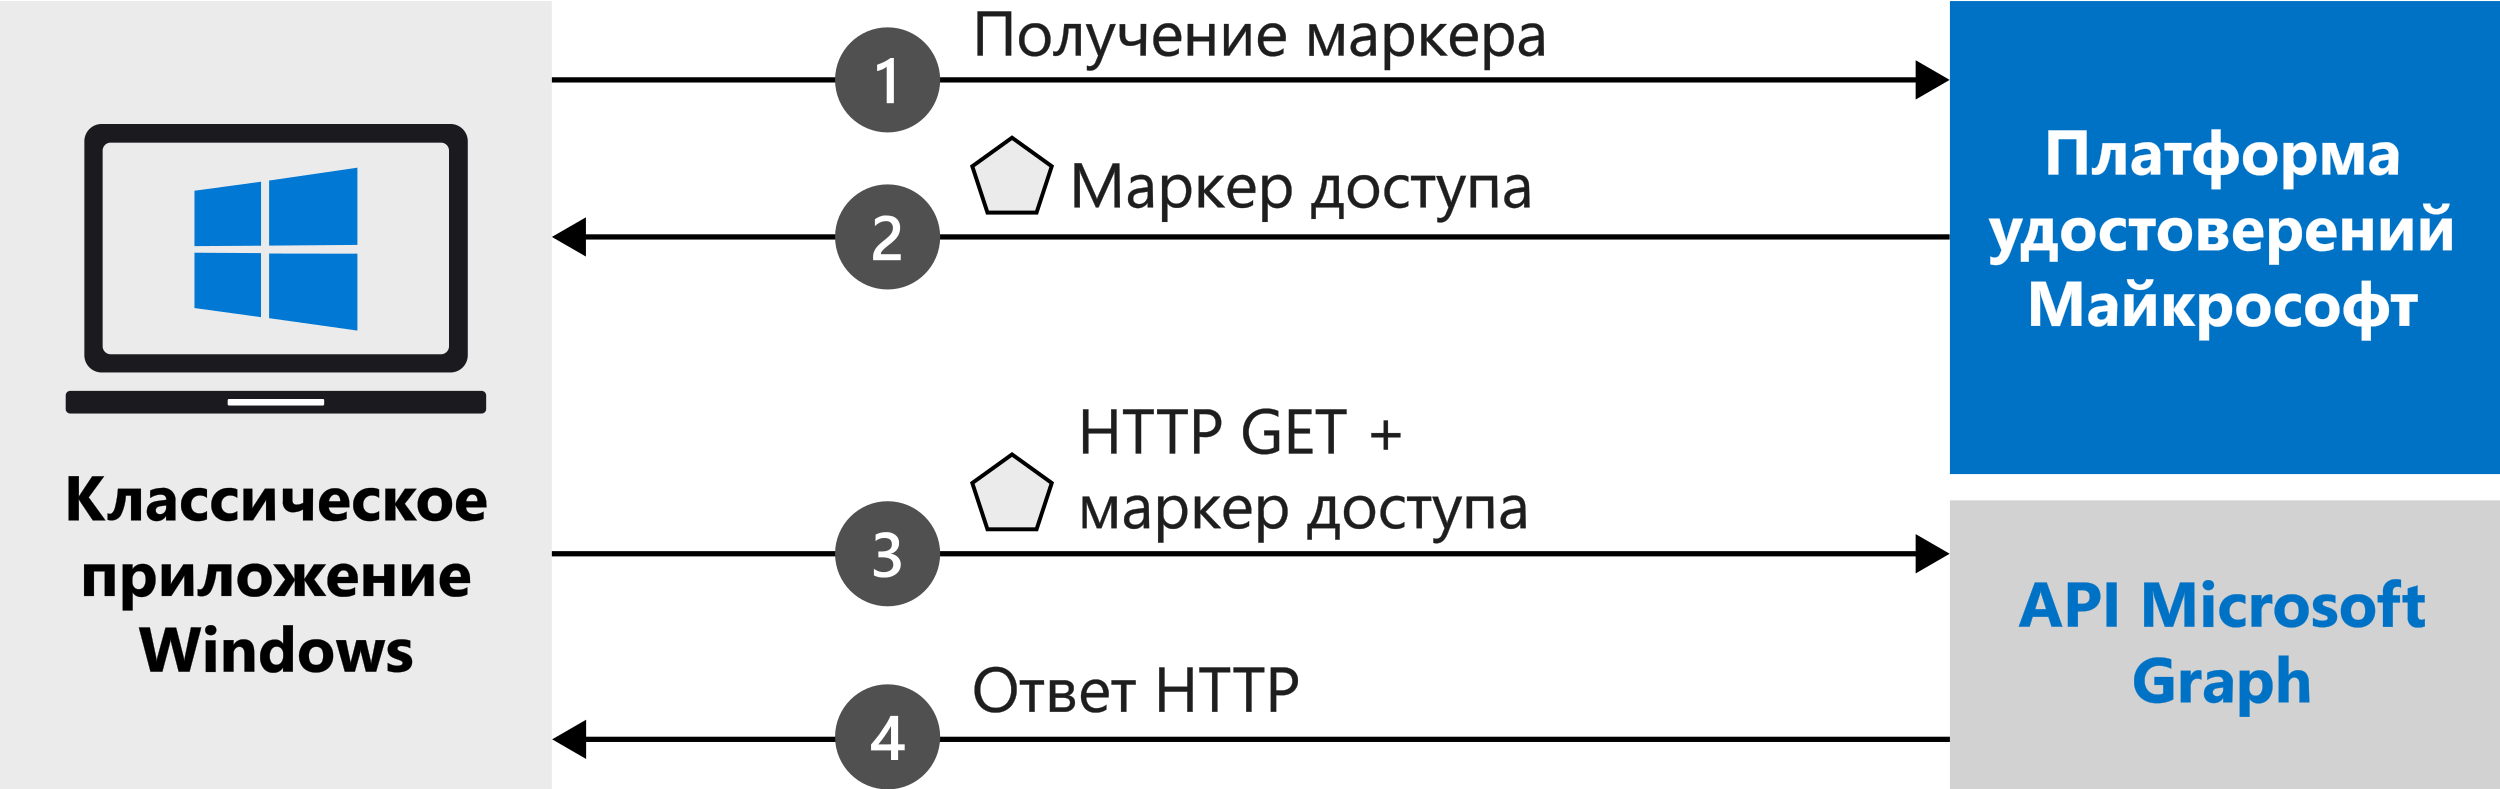 <svg xmlns="http://www.w3.org/2000/svg" xmlns:xlink="http://www.w3.org/1999/xlink" viewBox="0 0 475.66 150.2"><defs><style>.cls-1{fill:#505050;}.cls-12,.cls-2{fill:#fff;}.cls-3,.cls-9{fill:#ebebeb;}.cls-13,.cls-4{fill:#0072c6;}.cls-5{fill:#d2d2d2;}.cls-6{fill:none;}.cls-10,.cls-6,.cls-9{stroke:#000;}.cls-10,.cls-11,.cls-12,.cls-13,.cls-6,.cls-9{stroke-miterlimit:10;}.cls-7{fill:#1a1a1f;}.cls-8{fill:#0078d4;}.cls-9{stroke-width:0.75px;}.cls-10,.cls-12,.cls-13{stroke-width:0.05px;}.cls-11{fill:#1e1e1e;stroke:#1e1e1e;stroke-width:0.06px;}.cls-12{stroke:#fff;}.cls-13{stroke:#0072c6;}</style><symbol id="New_Symbol_44" data-name="New Symbol 44" viewBox="0 0 20 20"><circle class="cls-1" cx="10" cy="10" r="10"/><path class="cls-2" d="M12,14V8.58h1.25V7.45H12V5.6H10.65V7.42H6.85V8.56q.51.58,1.05,1.26a12.66,12.66,0,0,1,1,1.38c.29.47.64.94.93,1.41A13,13,0,0,1,10.55,14ZM10.65,8.58v3.5a19.76,19.76,0,0,0-1.26-2C9,9.51,8.58,9,8.22,8.56Z"/></symbol><symbol id="New_Symbol_43" data-name="New Symbol 43" viewBox="0 0 20 20"><circle class="cls-1" cx="10" cy="10" r="10"/><path class="cls-2" d="M7.39,5.88V7.16a3,3,0,0,1,1.85-.65,2.19,2.19,0,0,1,1.34.38,1.23,1.23,0,0,1,.5,1c0,1-.73,1.43-2.18,1.43H8.24v1.12h.63c1.29,0,1.94.45,1.94,1.35S10.3,13,9.29,13a2.48,2.48,0,0,1-1.58-.6v1.23a4.08,4.08,0,0,0,2,.48,2.64,2.64,0,0,0,1.79-.56,1.76,1.76,0,0,0,.67-1.44A2,2,0,0,0,10.5,10h0a2.19,2.19,0,0,0,1.43-.63A1.89,1.89,0,0,0,12.5,8a2.22,2.22,0,0,0-.85-1.82,3.4,3.4,0,0,0-2.24-.7A3.84,3.84,0,0,0,7.39,5.88Z"/></symbol><symbol id="New_Symbol_42" data-name="New Symbol 42" viewBox="0 0 20 20"><circle class="cls-1" cx="10" cy="10" r="10"/><path class="cls-2" d="M12.5,5.57H7.24v.65A2.58,2.58,0,0,0,7.35,7a3.93,3.93,0,0,0,.3.66,4.92,4.92,0,0,0,.44.58c.17.18.35.35.54.52l.59.5c.2.15.39.31.58.47s.35.3.5.45a4.11,4.11,0,0,1,.38.45,2.55,2.55,0,0,1,.24.5,1.84,1.84,0,0,1,.09.57,1.42,1.42,0,0,1-.1.58,1.33,1.33,0,0,1-.29.41,1.17,1.17,0,0,1-.44.26,2.05,2.05,0,0,1-.55.05,2.73,2.73,0,0,1-1.05-.24,3.75,3.75,0,0,1-1-.72v1.31a2.85,2.85,0,0,0,.52.33,2.7,2.7,0,0,0,.55.24,3,3,0,0,0,.59.15,3.64,3.64,0,0,0,.66,0,3.77,3.77,0,0,0,1-.14,2.2,2.2,0,0,0,.79-.44,2,2,0,0,0,.51-.73,2.46,2.46,0,0,0,.18-1,2.88,2.88,0,0,0-.13-.92,2.65,2.65,0,0,0-.36-.76,4,4,0,0,0-.56-.67c-.21-.21-.46-.43-.73-.65l-.67-.53c-.23-.18-.43-.35-.61-.51a3.5,3.5,0,0,1-.44-.5.9.9,0,0,1-.16-.5H12.5Z"/></symbol><symbol id="New_Symbol_41" data-name="New Symbol 41" viewBox="0 0 20 20"><circle class="cls-1" cx="10" cy="10" r="10"/><path class="cls-2" d="M11.19,14.16V5.57H9.83V12.5A4.06,4.06,0,0,0,9,12a9,9,0,0,0-1-.33v1.21l.65.24.63.27.62.34c.21.13.42.27.64.43Z"/></symbol></defs><title>OJ104329356</title><g id="bg"><g id="Shapes"><rect class="cls-2" width="475.66" height="150.2"/><rect class="cls-3" y="0.2" width="105" height="150"/><rect class="cls-4" x="371" y="0.2" width="104.66" height="90"/><rect class="cls-5" x="371" y="95.2" width="104.66" height="55"/><line class="cls-6" x1="105" y1="15.2" x2="365.57" y2="15.2"/><polygon points="364.48 18.94 370.95 15.2 364.48 11.46 364.48 18.94"/><line class="cls-6" x1="110.38" y1="45.08" x2="370.95" y2="45.08"/><polygon points="111.48 48.82 105 45.08 111.48 41.34 111.48 48.82"/><line class="cls-6" x1="105" y1="105.36" x2="365.57" y2="105.36"/><polygon points="364.48 109.1 370.95 105.36 364.48 101.62 364.48 109.1"/><line class="cls-6" x1="110.43" y1="140.67" x2="371" y2="140.67"/><polygon points="111.52 144.41 105.05 140.67 111.52 136.93 111.52 144.41"/><use width="20" height="20" transform="matrix(1, 0, 0, -1, 158.88, 150.2)" xlink:href="#New_Symbol_44"/><use width="20" height="20" transform="matrix(1, 0, 0, -1, 158.88, 115.36)" xlink:href="#New_Symbol_43"/><use width="20" height="20" transform="matrix(1, 0, 0, -1, 158.88, 55.08)" xlink:href="#New_Symbol_42"/><use width="20" height="20" transform="matrix(1, 0, 0, -1, 158.88, 25.2)" xlink:href="#New_Symbol_41"/><path class="cls-7" d="M20.53,28.67A1.52,1.52,0,0,1,22,27.14h62.9a1.52,1.52,0,0,1,1.53,1.51V65.87A1.52,1.52,0,0,1,85,67.4H22.06a1.52,1.52,0,0,1-1.53-1.51V28.67Zm-3.48-1.78V67.58a3.29,3.29,0,0,0,3.29,3.29H86.66A3.29,3.29,0,0,0,90,67.63V26.89a3.29,3.29,0,0,0-3.28-3.3H20.34a3.29,3.29,0,0,0-3.29,3.29Z" transform="translate(-1)"/><path class="cls-7" d="M14.37,74.37H92.63a.87.87,0,0,1,.87.87h0v2.57a.87.87,0,0,1-.87.87H14.37a.87.87,0,0,1-.87-.87h0V75.25a.87.87,0,0,1,.86-.88Z" transform="translate(-1)"/><path class="cls-2" d="M44.57,75.91H62.43a.25.25,0,0,1,.25.25v.74a.26.26,0,0,1-.25.26H44.57a.26.26,0,0,1-.25-.26v-.74A.25.25,0,0,1,44.57,75.91Z" transform="translate(-1)"/><path class="cls-8" d="M38,36.29l12.67-1.72V46.75L38,46.83ZM50.66,48.16V60.35L38,58.61V48.08ZM52.2,34.35,69,31.9V46.6l-16.8.13ZM69,48.27V62.9L52.2,60.54V48.24Z" transform="translate(-1)"/><polygon class="cls-9" points="192.55 26.2 184.99 31.64 187.88 40.45 197.22 40.45 200.11 31.64 192.55 26.2"/></g><g id="Text"><polygon class="cls-9" points="192.55 86.46 184.99 91.9 187.88 100.71 197.22 100.71 200.11 91.9 192.55 86.46"/></g></g><g id="txt"><path class="cls-10" d="M21.05,99H18.66l-2.45-3.65a2.87,2.87,0,0,1-.22-.46h0V99H14.07v-8.4H16v4h0c0-.11.12-.26.23-.47l2.32-3.5H20.8l-2.93,4Z" transform="translate(-1)"/><path class="cls-10" d="M27.81,99H25.94V94.3h-1A9.69,9.69,0,0,1,24,98a2,2,0,0,1-1.8,1,2.36,2.36,0,0,1-.72-.11V97.69a1.08,1.08,0,0,0,.44.09c.36,0,.67-.34.91-1A19.44,19.44,0,0,0,23.45,93h4.36Z" transform="translate(-1)"/><path class="cls-10" d="M34.36,99H32.61v-.86h0a2,2,0,0,1-1.79,1,1.86,1.86,0,0,1-1.37-.5,1.79,1.79,0,0,1-.5-1.32q0-1.74,2.07-2l1.63-.22c0-.66-.36-1-1.07-1a3.64,3.64,0,0,0-2,.64v-1.4A4.67,4.67,0,0,1,30.57,93a5.63,5.63,0,0,1,1.22-.15,2.27,2.27,0,0,1,2.57,2.56Zm-1.74-2.43v-.41l-1.09.14c-.6.08-.9.35-.9.82a.7.7,0,0,0,.21.52.89.89,0,0,0,.6.2,1.1,1.1,0,0,0,.85-.36A1.31,1.31,0,0,0,32.62,96.56Z" transform="translate(-1)"/><path class="cls-10" d="M40.37,98.78a3.69,3.69,0,0,1-1.81.36,3.06,3.06,0,0,1-2.24-.84,2.9,2.9,0,0,1-.86-2.16,3.19,3.19,0,0,1,.92-2.41,3.38,3.38,0,0,1,2.45-.88,3.14,3.14,0,0,1,1.54.28V94.7a2.13,2.13,0,0,0-1.3-.44,1.71,1.71,0,0,0-1.26.47A1.74,1.74,0,0,0,37.35,96a1.71,1.71,0,0,0,.44,1.25,1.66,1.66,0,0,0,1.23.45,2.42,2.42,0,0,0,1.35-.43Z" transform="translate(-1)"/><path class="cls-10" d="M46.13,98.78a3.69,3.69,0,0,1-1.81.36,3.06,3.06,0,0,1-2.24-.84,2.9,2.9,0,0,1-.86-2.16,3.19,3.19,0,0,1,.92-2.41,3.38,3.38,0,0,1,2.45-.88,3.14,3.14,0,0,1,1.54.28V94.7a2.13,2.13,0,0,0-1.3-.44,1.71,1.71,0,0,0-1.26.47A1.74,1.74,0,0,0,43.11,96a1.71,1.71,0,0,0,.44,1.25,1.66,1.66,0,0,0,1.23.45,2.42,2.42,0,0,0,1.35-.43Z" transform="translate(-1)"/><path class="cls-10" d="M53.31,99H51.63V95.07a7.61,7.61,0,0,1-.5.85l-2,3.07H47.34V93H49V96.8a5.24,5.24,0,0,1,.41-.74l2-3.07h1.83Z" transform="translate(-1)"/><path class="cls-10" d="M60.51,99H58.66V96.92a3.74,3.74,0,0,1-1.82.53,1.82,1.82,0,0,1-2-2.07V93h1.78v2.1c0,.62.27.93.82.93a2.7,2.7,0,0,0,1.26-.36V93h1.85Z" transform="translate(-1)"/><path class="cls-10" d="M67.47,96.52H63.55c.07.87.62,1.31,1.65,1.31a3.24,3.24,0,0,0,1.74-.47v1.33a4.5,4.5,0,0,1-2.16.45,2.79,2.79,0,0,1-3.06-3,3.2,3.2,0,0,1,.87-2.37,2.9,2.9,0,0,1,2.13-.87,2.62,2.62,0,0,1,2,.78,3,3,0,0,1,.72,2.11Zm-1.72-1.14c0-.86-.35-1.29-1-1.29a1,1,0,0,0-.77.37,1.72,1.72,0,0,0-.4.92Z" transform="translate(-1)"/><path class="cls-10" d="M73.12,98.78a3.69,3.69,0,0,1-1.81.36,3,3,0,0,1-2.24-.84,2.9,2.9,0,0,1-.86-2.16,3.19,3.19,0,0,1,.92-2.41,3.38,3.38,0,0,1,2.45-.88,3.14,3.14,0,0,1,1.54.28V94.7a2.13,2.13,0,0,0-1.3-.44,1.71,1.71,0,0,0-1.26.47A1.75,1.75,0,0,0,70.09,96a1.71,1.71,0,0,0,.45,1.25,1.64,1.64,0,0,0,1.22.45,2.45,2.45,0,0,0,1.36-.43Z" transform="translate(-1)"/><path class="cls-10" d="M80.32,99H78.1l-1.89-2.93h0V99H74.33V93h1.85v2.82h0L78.05,93h2.2L78,95.85Z" transform="translate(-1)"/><path class="cls-10" d="M83.71,99.14a3.23,3.23,0,0,1-2.36-.84A3,3,0,0,1,80.49,96a3.05,3.05,0,0,1,.89-2.33,3.37,3.37,0,0,1,2.41-.84,3.19,3.19,0,0,1,2.34.84A3,3,0,0,1,87,95.91a3.15,3.15,0,0,1-.88,2.36A3.23,3.23,0,0,1,83.71,99.14Zm0-4.88a1.24,1.24,0,0,0-1,.46A2,2,0,0,0,82.37,96c0,1.16.46,1.73,1.39,1.73s1.33-.59,1.33-1.77S84.65,94.26,83.75,94.26Z" transform="translate(-1)"/><path class="cls-10" d="M93.57,96.52H89.66c.06.87.61,1.31,1.64,1.31A3.24,3.24,0,0,0,93,97.36v1.33a4.5,4.5,0,0,1-2.16.45,2.81,2.81,0,0,1-3.06-3,3.2,3.2,0,0,1,.87-2.37,2.9,2.9,0,0,1,2.13-.87,2.6,2.6,0,0,1,2,.78,3,3,0,0,1,.72,2.11Zm-1.71-1.14q0-1.29-1-1.29a1,1,0,0,0-.77.37,1.71,1.71,0,0,0-.39.92Z" transform="translate(-1)"/><path class="cls-10" d="M22.8,113.39H20.94V108.7H18.87v4.69H17v-6H22.8Z" transform="translate(-1)"/><path class="cls-10" d="M26.23,112.7h0v3.45H24.36v-8.76h1.85v.91h0a2.18,2.18,0,0,1,1.93-1,2.14,2.14,0,0,1,1.8.8,3.36,3.36,0,0,1,.64,2.17,3.71,3.71,0,0,1-.74,2.41,2.41,2.41,0,0,1-2,.91A1.88,1.88,0,0,1,26.23,112.7Zm-.05-2.46v.48a1.52,1.52,0,0,0,.33,1,1.06,1.06,0,0,0,.86.39,1.12,1.12,0,0,0,1-.49,2.36,2.36,0,0,0,.35-1.38c0-1.06-.41-1.58-1.23-1.58a1.15,1.15,0,0,0-.93.43A1.69,1.69,0,0,0,26.18,110.24Z" transform="translate(-1)"/><path class="cls-10" d="M37.76,113.39H36.08v-3.92a6.3,6.3,0,0,1-.49.85l-2,3.07H31.8v-6h1.69v3.81a6.47,6.47,0,0,1,.41-.74l2-3.07h1.82Z" transform="translate(-1)"/><path class="cls-10" d="M45,113.39H43.14V108.7h-1a9.69,9.69,0,0,1-1,3.74,2,2,0,0,1-1.8,1,2.36,2.36,0,0,1-.72-.11v-1.26a1.08,1.08,0,0,0,.44.09c.36,0,.67-.34.91-1a19.75,19.75,0,0,0,.66-3.77H45Z" transform="translate(-1)"/><path class="cls-10" d="M49.42,113.54a3.2,3.2,0,0,1-2.35-.84,3.47,3.47,0,0,1,0-4.61,3.37,3.37,0,0,1,2.41-.84,3.19,3.19,0,0,1,2.34.84,3,3,0,0,1,.85,2.22,3.15,3.15,0,0,1-.88,2.36A3.24,3.24,0,0,1,49.42,113.54Zm0-4.87a1.23,1.23,0,0,0-1,.45,2,2,0,0,0-.36,1.27c0,1.16.46,1.73,1.39,1.73s1.33-.59,1.33-1.77S50.37,108.67,49.47,108.67Z" transform="translate(-1)"/><path class="cls-10" d="M63.07,113.39H60.89l-1.94-3h0v3H57.11v-3h0l-1.92,3H53l2.27-3.14L53,107.39h2.18l1.87,2.85h0v-2.85h1.82v2.85h0l1.88-2.85H63l-2.23,2.86Z" transform="translate(-1)"/><path class="cls-10" d="M69.08,110.92H65.16c.07.87.61,1.31,1.65,1.31a3.24,3.24,0,0,0,1.74-.47v1.33a4.53,4.53,0,0,1-2.16.45,2.79,2.79,0,0,1-3.06-3.05,3.2,3.2,0,0,1,.87-2.37,2.88,2.88,0,0,1,2.13-.87,2.63,2.63,0,0,1,2,.78,3,3,0,0,1,.72,2.11Zm-1.72-1.14c0-.86-.35-1.28-1-1.28a1,1,0,0,0-.77.36,1.72,1.72,0,0,0-.4.92Z" transform="translate(-1)"/><path class="cls-10" d="M76,113.39H74.1v-2.5H72v2.5H70.18v-6H72v2.22H74.1v-2.22H76Z" transform="translate(-1)"/><path class="cls-10" d="M83.49,113.39H81.8v-3.92a6.3,6.3,0,0,1-.49.85l-2,3.07H77.52v-6h1.69v3.81c.13-.27.27-.51.41-.74l2-3.07h1.83Z" transform="translate(-1)"/><path class="cls-10" d="M90.44,110.92H86.53c.06.87.61,1.31,1.64,1.31a3.24,3.24,0,0,0,1.74-.47v1.33a4.5,4.5,0,0,1-2.16.45,2.81,2.81,0,0,1-3.06-3.05,3.2,3.2,0,0,1,.87-2.37,2.9,2.9,0,0,1,2.13-.87,2.62,2.62,0,0,1,2,.78,3,3,0,0,1,.72,2.11Zm-1.72-1.14c0-.86-.34-1.28-1-1.28a1,1,0,0,0-.77.36,1.72,1.72,0,0,0-.4.92Z" transform="translate(-1)"/><path class="cls-10" d="M39.28,119.39l-2.22,8.4H35l-1.39-5.39a5,5,0,0,1-.14-.94h0a4.86,4.86,0,0,1-.15.94l-1.43,5.39H29.64l-2.21-8.4H29.5l1.19,5.6a7.57,7.57,0,0,1,.11,1h0a5.71,5.71,0,0,1,.17-1l1.53-5.57h2L35.93,125a7.13,7.13,0,0,1,.14.91h0a6,6,0,0,1,.12-.94l1.16-5.61Z" transform="translate(-1)"/><path class="cls-10" d="M41.1,120.84a1.09,1.09,0,0,1-.76-.27.92.92,0,0,1-.3-.69.88.88,0,0,1,.3-.68,1.13,1.13,0,0,1,.76-.26,1.17,1.17,0,0,1,.78.26,1,1,0,0,1,0,1.37A1.12,1.12,0,0,1,41.1,120.84Zm.92,7H40.17v-6H42Z" transform="translate(-1)"/><path class="cls-10" d="M49.37,127.79H47.53v-3.33c0-.93-.34-1.4-1-1.4a1,1,0,0,0-.79.37,1.4,1.4,0,0,0-.31.94v3.42H43.58v-6h1.85v.95h0a2.12,2.12,0,0,1,1.93-1.09c1.33,0,2,.82,2,2.47Z" transform="translate(-1)"/><path class="cls-10" d="M56.71,127.79H54.86V127h0a2.06,2.06,0,0,1-1.85,1,2.29,2.29,0,0,1-1.81-.79,3.28,3.28,0,0,1-.69-2.22,3.57,3.57,0,0,1,.76-2.39,2.47,2.47,0,0,1,2-.89,1.66,1.66,0,0,1,1.61.83h0v-3.57h1.85Zm-1.82-2.91v-.46a1.4,1.4,0,0,0-.34-1,1.1,1.1,0,0,0-.88-.39,1.12,1.12,0,0,0-1,.49,2.24,2.24,0,0,0-.35,1.33,1.94,1.94,0,0,0,.33,1.21,1.19,1.19,0,0,0,1.85,0A1.91,1.91,0,0,0,54.89,124.88Z" transform="translate(-1)"/><path class="cls-10" d="M61.13,127.94a3.23,3.23,0,0,1-2.36-.84,3.47,3.47,0,0,1,0-4.61,3.37,3.37,0,0,1,2.41-.84,3.18,3.18,0,0,1,2.34.84,3,3,0,0,1,.85,2.22,3.18,3.18,0,0,1-.87,2.36A3.27,3.27,0,0,1,61.13,127.94Zm0-4.88a1.24,1.24,0,0,0-1,.46,2,2,0,0,0-.36,1.27c0,1.16.46,1.73,1.39,1.73s1.33-.59,1.33-1.77S62.07,123.06,61.17,123.06Z" transform="translate(-1)"/><path class="cls-10" d="M74.29,121.79l-1.73,6H70.62l-.89-3.51a3.68,3.68,0,0,1-.1-.77h0a5,5,0,0,1-.12.74l-1,3.54H66.61l-1.69-6H66.8l.83,3.92a4.75,4.75,0,0,1,.09.67h0a3.82,3.82,0,0,1,.11-.7l1-3.89h1.76l.93,3.92a6.6,6.6,0,0,1,.08.68h0a5.06,5.06,0,0,1,.1-.68l.78-3.92Z" transform="translate(-1)"/><path class="cls-10" d="M74.78,127.63v-1.5a3.33,3.33,0,0,0,.91.41,3,3,0,0,0,.86.14,1.79,1.79,0,0,0,.77-.14.43.43,0,0,0,.29-.41.37.37,0,0,0-.13-.29,1.32,1.32,0,0,0-.33-.2l-.44-.16-.47-.16a4.68,4.68,0,0,1-.63-.29,1.62,1.62,0,0,1-.45-.36,1.25,1.25,0,0,1-.28-.47,1.79,1.79,0,0,1-.1-.64,1.61,1.61,0,0,1,.22-.87,1.84,1.84,0,0,1,.58-.6,3.15,3.15,0,0,1,.84-.34,4.53,4.53,0,0,1,1-.1,5.52,5.52,0,0,1,.81.06,5.58,5.58,0,0,1,.81.18v1.43a2.76,2.76,0,0,0-.75-.31,3.11,3.11,0,0,0-.79-.1,1.79,1.79,0,0,0-.34,0,1.1,1.1,0,0,0-.29.09.6.6,0,0,0-.19.16.34.34,0,0,0-.07.22.4.4,0,0,0,.1.28.84.84,0,0,0,.28.2,2.72,2.72,0,0,0,.38.16l.41.13a6.16,6.16,0,0,1,.67.28,2.55,2.55,0,0,1,.51.36,1.58,1.58,0,0,1,.33.48,1.69,1.69,0,0,1,.11.66,1.67,1.67,0,0,1-.23.91,1.9,1.9,0,0,1-.61.62,3,3,0,0,1-.89.34,5,5,0,0,1-1,.11A5.17,5.17,0,0,1,74.78,127.63Z" transform="translate(-1)"/><path class="cls-11" d="M213.42,86.29h-1V82.46h-4.35v3.83h-1v-8.4h1v3.69h4.35V77.89h1Z" transform="translate(-1)"/><path class="cls-11" d="M220.52,78.78H218.1v7.51h-1V78.78h-2.42v-.89h5.83Z" transform="translate(-1)"/><path class="cls-11" d="M227,78.78h-2.42v7.51h-1V78.78h-2.42v-.89H227Z" transform="translate(-1)"/><path class="cls-11" d="M229.2,83.12v3.17h-1v-8.4h2.31a3,3,0,0,1,2.09.66,2.34,2.34,0,0,1,.74,1.85,2.55,2.55,0,0,1-.83,2,3.18,3.18,0,0,1-2.22.76Zm0-4.34v3.45h1a2.33,2.33,0,0,0,1.56-.47,1.64,1.64,0,0,0,.54-1.31c0-1.11-.66-1.67-2-1.67Z" transform="translate(-1)"/><path class="cls-11" d="M244.36,85.72a5.56,5.56,0,0,1-2.81.71,3.82,3.82,0,0,1-2.91-1.16,4.24,4.24,0,0,1-1.11-3.07,4.37,4.37,0,0,1,1.23-3.2,4.24,4.24,0,0,1,3.13-1.25,5.27,5.27,0,0,1,2.3.45v1.09a4.41,4.41,0,0,0-2.41-.65,3,3,0,0,0-2.32,1,4.07,4.07,0,0,0-.06,5,2.93,2.93,0,0,0,2.27.91,3.54,3.54,0,0,0,1.71-.39V82.8h-1.84v-.89h2.82Z" transform="translate(-1)"/><path class="cls-11" d="M250.7,86.29h-4.46v-8.4h4.27v.89h-3.28v2.8h3v.88h-3V85.4h3.47Z" transform="translate(-1)"/><path class="cls-11" d="M257.21,78.78h-2.43v7.51h-1V78.78h-2.42v-.89h5.83Z" transform="translate(-1)"/><path class="cls-11" d="M267.44,83.19h-2.37v2.36h-.78V83.19h-2.36V82.4h2.36V80h.78V82.4h2.37Z" transform="translate(-1)"/><path class="cls-11" d="M213.46,100.49h-1V95.55c-.09.25-.22.62-.4,1.1l-1.5,3.84h-.86l-1.55-3.84-.4-1.1v4.94H207v-6h1.22l1.58,3.92c.12.28.26.68.44,1.18l.43-1.16,1.53-3.94h1.28Z" transform="translate(-1)"/><path class="cls-11" d="M219.63,100.49h-1v-.93h0a2,2,0,0,1-1.84,1.07,2,2,0,0,1-1.41-.47,1.64,1.64,0,0,1-.5-1.26c0-1.12.66-1.77,2-2l1.8-.25c0-1-.42-1.53-1.24-1.53a3,3,0,0,0-2,.74v-1a3.68,3.68,0,0,1,2-.57c1.41,0,2.12.75,2.12,2.24Zm-1-3-1.45.2a2.3,2.3,0,0,0-1,.33,1,1,0,0,0-.34.84.92.92,0,0,0,.31.72,1.25,1.25,0,0,0,.84.28,1.52,1.52,0,0,0,1.18-.51,1.77,1.77,0,0,0,.47-1.26Z" transform="translate(-1)"/><path class="cls-11" d="M222.35,99.63h0v3.62h-1V94.49h1v1.06h0a2.26,2.26,0,0,1,2.07-1.2,2.18,2.18,0,0,1,1.81.81,3.31,3.31,0,0,1,.65,2.16,3.71,3.71,0,0,1-.73,2.41,2.44,2.44,0,0,1-2,.9A2,2,0,0,1,222.35,99.63Zm0-2.42V98a1.81,1.81,0,0,0,.48,1.27,1.72,1.72,0,0,0,2.59-.15,3.09,3.09,0,0,0,.5-1.86,2.41,2.41,0,0,0-.46-1.57,1.54,1.54,0,0,0-1.26-.57,1.73,1.73,0,0,0-1.35.58A2.2,2.2,0,0,0,222.33,97.21Z" transform="translate(-1)"/><path class="cls-11" d="M233.33,100.49H232l-2.65-2.88h0v2.88h-1v-6h1v2.75h0l2.52-2.75h1.26l-2.78,2.9Z" transform="translate(-1)"/><path class="cls-11" d="M239.06,97.73h-4.23a2.23,2.23,0,0,0,.53,1.55,1.89,1.89,0,0,0,1.42.55,3,3,0,0,0,1.87-.67v.9a3.53,3.53,0,0,1-2.1.57,2.53,2.53,0,0,1-2-.81,3.34,3.34,0,0,1-.73-2.3,3.29,3.29,0,0,1,.79-2.29,2.58,2.58,0,0,1,2-.88,2.28,2.28,0,0,1,1.82.76,3.19,3.19,0,0,1,.64,2.12Zm-1-.81a2,2,0,0,0-.4-1.3,1.4,1.4,0,0,0-1.1-.46,1.54,1.54,0,0,0-1.16.49,2.21,2.21,0,0,0-.58,1.27Z" transform="translate(-1)"/><path class="cls-11" d="M241.43,99.63h0v3.62h-1V94.49h1v1.06h0a2.26,2.26,0,0,1,2.07-1.2,2.18,2.18,0,0,1,1.81.81,3.31,3.31,0,0,1,.65,2.16,3.71,3.71,0,0,1-.73,2.41,2.45,2.45,0,0,1-2,.9A2,2,0,0,1,241.43,99.63Zm0-2.42V98a1.82,1.82,0,0,0,.49,1.27,1.72,1.72,0,0,0,2.59-.15,3.09,3.09,0,0,0,.5-1.86,2.47,2.47,0,0,0-.46-1.57,1.54,1.54,0,0,0-1.26-.57,1.73,1.73,0,0,0-1.35.58A2.16,2.16,0,0,0,241.4,97.21Z" transform="translate(-1)"/><path class="cls-11" d="M255.87,102.68h-.81v-2.19h-4.47v2.19h-.82v-3h.54a9.09,9.09,0,0,0,1.56-5.19H255v5.19h.89Zm-1.85-3V95.31h-1.33a9.32,9.32,0,0,1-1.36,4.37Z" transform="translate(-1)"/><path class="cls-11" d="M259.64,100.63a2.79,2.79,0,0,1-2.13-.84,3.15,3.15,0,0,1-.79-2.23,3.26,3.26,0,0,1,.83-2.36,3,3,0,0,1,2.23-.85,2.69,2.69,0,0,1,2.09.83,3.75,3.75,0,0,1-.05,4.59A2.85,2.85,0,0,1,259.64,100.63Zm.07-5.47a1.84,1.84,0,0,0-1.47.63,2.59,2.59,0,0,0-.53,1.74,2.46,2.46,0,0,0,.54,1.68,1.85,1.85,0,0,0,1.46.62,1.76,1.76,0,0,0,1.43-.61,2.58,2.58,0,0,0,.5-1.72,2.62,2.62,0,0,0-.5-1.73A1.73,1.73,0,0,0,259.71,95.16Z" transform="translate(-1)"/><path class="cls-11" d="M268.18,100.22a3.1,3.1,0,0,1-1.64.41,2.68,2.68,0,0,1-2.07-.83,3,3,0,0,1-.79-2.17,3.32,3.32,0,0,1,.85-2.38,3,3,0,0,1,2.27-.9,3.06,3.06,0,0,1,1.39.3v1a2.45,2.45,0,0,0-1.43-.47,2,2,0,0,0-1.51.66,2.51,2.51,0,0,0-.58,1.73,2.4,2.4,0,0,0,.55,1.67,1.92,1.92,0,0,0,1.48.61,2.4,2.4,0,0,0,1.48-.53Z" transform="translate(-1)"/><path class="cls-11" d="M273.33,95.31h-1.8v5.18h-1V95.31h-1.81v-.82h4.57Z" transform="translate(-1)"/><path class="cls-11" d="M279.19,94.49l-2.76,7c-.5,1.25-1.19,1.87-2.08,1.87a2.12,2.12,0,0,1-.62-.08v-.86a1.73,1.73,0,0,0,.56.11,1.17,1.17,0,0,0,1.09-.87l.48-1.14-2.34-6h1.07l1.62,4.62c0,.06.06.21.12.46h0c0-.1.06-.24.12-.45l1.7-4.63Z" transform="translate(-1)"/><path class="cls-11" d="M285.13,100.49h-1V95.31h-3.06v5.18h-1v-6h5Z" transform="translate(-1)"/><path class="cls-11" d="M291.29,100.49h-1v-.93h0a2,2,0,0,1-1.85,1.07,2,2,0,0,1-1.4-.47,1.65,1.65,0,0,1-.51-1.26c0-1.12.66-1.77,2-2l1.79-.25q0-1.53-1.23-1.53a3,3,0,0,0-2,.74v-1a3.68,3.68,0,0,1,2-.57c1.41,0,2.11.75,2.11,2.24Zm-1-3-1.44.2a2.3,2.3,0,0,0-1,.33,1,1,0,0,0-.34.84.92.92,0,0,0,.31.72,1.25,1.25,0,0,0,.84.28,1.54,1.54,0,0,0,1.18-.51,1.76,1.76,0,0,0,.46-1.26Z" transform="translate(-1)"/><path class="cls-12" d="M398,33.21h-1.89V26.46h-3.48v6.75h-1.89v-8.4H398Z" transform="translate(-1)"/><path class="cls-12" d="M405.42,33.21h-1.87V28.52h-1a9.69,9.69,0,0,1-1,3.74,2,2,0,0,1-1.8,1,2.36,2.36,0,0,1-.72-.11V31.91a1.08,1.08,0,0,0,.44.09c.36,0,.67-.34.91-1a19.44,19.44,0,0,0,.66-3.76h4.36Z" transform="translate(-1)"/><path class="cls-12" d="M412,33.21h-1.76v-.86h0a2,2,0,0,1-1.79,1,1.86,1.86,0,0,1-1.37-.5,1.79,1.79,0,0,1-.5-1.32q0-1.74,2.07-2l1.63-.22c0-.66-.36-1-1.07-1a3.7,3.7,0,0,0-2,.63V27.57a4.67,4.67,0,0,1,1.06-.35,5.63,5.63,0,0,1,1.22-.15A2.27,2.27,0,0,1,412,29.63Zm-1.74-2.43v-.41l-1.09.14c-.6.08-.91.35-.91.82a.67.67,0,0,0,.22.51.84.84,0,0,0,.6.21,1.1,1.1,0,0,0,.85-.36A1.31,1.31,0,0,0,410.23,30.78Z" transform="translate(-1)"/><path class="cls-12" d="M417.92,28.62h-1.61v4.59h-1.86V28.62h-1.62V27.21h5.09Z" transform="translate(-1)"/><path class="cls-12" d="M423.5,33.28V36h-1.72V33.28h-.29a3.12,3.12,0,0,1-2.31-.83,3,3,0,0,1-.84-2.21,3,3,0,0,1,.84-2.26,3.13,3.13,0,0,1,2.32-.84h.28V24.62h1.72v2.52h.27a3.23,3.23,0,0,1,2.34.83,3.06,3.06,0,0,1,.84,2.27,3,3,0,0,1-.84,2.21,3.16,3.16,0,0,1-2.32.83ZM421.78,32V28.45h-.1a1.32,1.32,0,0,0-1.07.47,2,2,0,0,0-.39,1.32,1.9,1.9,0,0,0,.39,1.26,1.35,1.35,0,0,0,1.1.48Zm1.72-3.53V32h.08a1.33,1.33,0,0,0,1.09-.48,1.85,1.85,0,0,0,.4-1.26,2,2,0,0,0-.39-1.32,1.34,1.34,0,0,0-1.08-.47Z" transform="translate(-1)"/><path class="cls-12" d="M431,33.36a3.23,3.23,0,0,1-2.36-.84,3.05,3.05,0,0,1-.86-2.28,3.05,3.05,0,0,1,.89-2.33,3.37,3.37,0,0,1,2.41-.84,3.18,3.18,0,0,1,2.34.84,3,3,0,0,1,.85,2.22,3.18,3.18,0,0,1-.87,2.36A3.27,3.27,0,0,1,431,33.36Zm0-4.88a1.24,1.24,0,0,0-1,.46,2,2,0,0,0-.36,1.27c0,1.16.47,1.73,1.39,1.73s1.34-.59,1.34-1.77S431.93,28.48,431,28.48Z" transform="translate(-1)"/><path class="cls-12" d="M437.34,32.52h0V36h-1.85V27.21h1.85v.91h0a2.36,2.36,0,0,1,3.73-.25A3.42,3.42,0,0,1,441.7,30a3.65,3.65,0,0,1-.74,2.41,2.4,2.4,0,0,1-2,.91A1.87,1.87,0,0,1,437.34,32.52Zm0-2.47v.49a1.51,1.51,0,0,0,.32,1,1.08,1.08,0,0,0,.86.39,1.14,1.14,0,0,0,1-.49,2.37,2.37,0,0,0,.34-1.38q0-1.59-1.23-1.59a1.15,1.15,0,0,0-.92.44A1.68,1.68,0,0,0,437.29,30.05Z" transform="translate(-1)"/><path class="cls-12" d="M450.67,33.21h-1.73V28.54a9.51,9.51,0,0,1-.31,1.11l-1.17,3.56h-1.63l-1.16-3.56a7.31,7.31,0,0,1-.31-1.1v4.66H442.9v-6h2.44l1.14,3.42a7.21,7.21,0,0,1,.29,1.07,9.66,9.66,0,0,1,.3-1.05l1.13-3.44h2.47Z" transform="translate(-1)"/><path class="cls-12" d="M457.22,33.21h-1.75v-.86h0a2,2,0,0,1-1.78,1,1.88,1.88,0,0,1-1.38-.5,1.79,1.79,0,0,1-.5-1.32q0-1.74,2.07-2l1.63-.22c0-.66-.36-1-1.07-1a3.7,3.7,0,0,0-2,.63V27.57a4.67,4.67,0,0,1,1.06-.35,5.7,5.7,0,0,1,1.22-.15,2.27,2.27,0,0,1,2.57,2.56Zm-1.74-2.43v-.41l-1.09.14c-.6.08-.9.35-.9.82a.64.64,0,0,0,.22.51.8.8,0,0,0,.59.21,1.1,1.1,0,0,0,.85-.36A1.31,1.31,0,0,0,455.48,30.78Z" transform="translate(-1)"/><path class="cls-12" d="M385.9,41.61l-2.44,6.48c-.59,1.56-1.47,2.34-2.65,2.34a3.46,3.46,0,0,1-1.11-.15V48.8a1.53,1.53,0,0,0,.8.22,1,1,0,0,0,1-.67l.32-.75-2.44-6h2.05l1.12,3.65a5,5,0,0,1,.16.81h0a5.22,5.22,0,0,1,.19-.79l1.13-3.67Z" transform="translate(-1)"/><path class="cls-12" d="M392.49,49.8H391V47.61h-4V49.8h-1.49V46.31H386a9,9,0,0,0,1.35-4.7h4.21v4.7h.95Zm-2.8-3.49v-3.4h-.92a7.93,7.93,0,0,1-1,3.4Z" transform="translate(-1)"/><path class="cls-12" d="M396.42,47.76a3.23,3.23,0,0,1-2.36-.84,3.47,3.47,0,0,1,0-4.61,3.38,3.38,0,0,1,2.41-.84,3.16,3.16,0,0,1,2.34.84,3,3,0,0,1,.85,2.22,3.18,3.18,0,0,1-.87,2.36A3.27,3.27,0,0,1,396.42,47.76Zm.05-4.88a1.24,1.24,0,0,0-1,.46,1.92,1.92,0,0,0-.37,1.27c0,1.16.47,1.73,1.4,1.73s1.33-.59,1.33-1.77S397.36,42.88,396.47,42.88Z" transform="translate(-1)"/><path class="cls-12" d="M405.44,47.4a3.69,3.69,0,0,1-1.81.36,3.06,3.06,0,0,1-2.24-.84,2.89,2.89,0,0,1-.85-2.16,3.16,3.16,0,0,1,.92-2.41,3.36,3.36,0,0,1,2.45-.88,3.1,3.1,0,0,1,1.53.28v1.57a2.1,2.1,0,0,0-1.29-.44,1.82,1.82,0,0,0-1.29,3,1.66,1.66,0,0,0,1.23.45,2.42,2.42,0,0,0,1.35-.43Z" transform="translate(-1)"/><path class="cls-12" d="M411.14,43h-1.6v4.59h-1.87V43h-1.61V41.61h5.08Z" transform="translate(-1)"/><path class="cls-12" d="M414.8,47.76a3.23,3.23,0,0,1-2.36-.84,3.47,3.47,0,0,1,0-4.61,3.38,3.38,0,0,1,2.41-.84,3.2,3.2,0,0,1,2.35.84,3,3,0,0,1,.85,2.22,3.18,3.18,0,0,1-.88,2.36A3.24,3.24,0,0,1,414.8,47.76Zm.05-4.88a1.24,1.24,0,0,0-1,.46,1.92,1.92,0,0,0-.37,1.27c0,1.16.47,1.73,1.4,1.73s1.33-.59,1.33-1.77S415.74,42.88,414.85,42.88Z" transform="translate(-1)"/><path class="cls-12" d="M419.28,47.61v-6h3.35c1.43,0,2.14.49,2.14,1.47a1.25,1.25,0,0,1-.33.88,1.61,1.61,0,0,1-.88.47,1.76,1.76,0,0,1,1,.46,1.26,1.26,0,0,1,.38.92,1.65,1.65,0,0,1-.58,1.31,2.39,2.39,0,0,1-1.6.49Zm1.85-4.87V44H422q.84,0,.84-.66c0-.4-.27-.6-.8-.6Zm0,2.35v1.37h1.06c.59,0,.89-.24.89-.72s-.3-.65-.91-.65Z" transform="translate(-1)"/><path class="cls-12" d="M431.62,45.14h-3.91c.06.87.61,1.31,1.64,1.31a3.24,3.24,0,0,0,1.74-.47v1.33a4.5,4.5,0,0,1-2.16.45,2.81,2.81,0,0,1-3.06-3,3.2,3.2,0,0,1,.87-2.37,2.9,2.9,0,0,1,2.13-.87,2.6,2.6,0,0,1,2,.78,3,3,0,0,1,.72,2.11ZM429.91,44q0-1.29-1.05-1.29a1,1,0,0,0-.77.37,1.71,1.71,0,0,0-.39.92Z" transform="translate(-1)"/><path class="cls-12" d="M434.6,46.92h0v3.45h-1.86V41.61h1.86v.91h0a2.36,2.36,0,0,1,3.73-.25,3.42,3.42,0,0,1,.63,2.17,3.65,3.65,0,0,1-.74,2.41,2.4,2.4,0,0,1-2,.91A1.87,1.87,0,0,1,434.6,46.92Zm-.05-2.46v.48a1.57,1.57,0,0,0,.32,1,1.08,1.08,0,0,0,.87.39,1.14,1.14,0,0,0,1-.49,2.36,2.36,0,0,0,.35-1.38c0-1.06-.41-1.59-1.24-1.59a1.15,1.15,0,0,0-.92.44A1.69,1.69,0,0,0,434.55,44.46Z" transform="translate(-1)"/><path class="cls-12" d="M445.56,45.14h-3.92c.06.87.61,1.31,1.65,1.31A3.24,3.24,0,0,0,445,46v1.33a4.56,4.56,0,0,1-2.16.45,2.79,2.79,0,0,1-3.06-3,3.24,3.24,0,0,1,.86-2.37,2.9,2.9,0,0,1,2.14-.87,2.63,2.63,0,0,1,2,.78,3,3,0,0,1,.72,2.11ZM443.84,44c0-.86-.35-1.29-1-1.29a1,1,0,0,0-.77.37,1.72,1.72,0,0,0-.4.92Z" transform="translate(-1)"/><path class="cls-12" d="M452.44,47.61h-1.86v-2.5h-2.07v2.5h-1.85v-6h1.85v2.22h2.07V41.61h1.86Z" transform="translate(-1)"/><path class="cls-12" d="M460,47.61h-1.68V43.69a6.3,6.3,0,0,1-.49.85l-2,3.07H454v-6h1.69v3.81a6.47,6.47,0,0,1,.41-.74l2-3.07H460Z" transform="translate(-1)"/><path class="cls-12" d="M467.49,47.61h-1.68V43.69a6.3,6.3,0,0,1-.49.85l-2,3.07h-1.75v-6h1.69v3.81a6.47,6.47,0,0,1,.41-.74l2-3.07h1.82Zm-.43-8.86a2.13,2.13,0,0,1-.8,1.48,2.69,2.69,0,0,1-1.73.55,2.73,2.73,0,0,1-1.75-.55,2,2,0,0,1-.75-1.48h1.35a1,1,0,0,0,.37.74,1.21,1.21,0,0,0,.8.29,1.17,1.17,0,0,0,.79-.29,1,1,0,0,0,.37-.74Z" transform="translate(-1)"/><path class="cls-12" d="M397,62h-1.87V57c0-.55,0-1.15.07-1.8h0a9,9,0,0,1-.27,1.11l-2,5.71h-1.54l-2-5.65c-.05-.15-.14-.54-.26-1.17h-.05c.05.82.07,1.55.07,2.18V62h-1.7v-8.4h2.77l1.72,5a7.48,7.48,0,0,1,.29,1.2h0c.11-.46.22-.87.33-1.21l1.72-5H397Z" transform="translate(-1)"/><path class="cls-12" d="M403.72,62H402v-.86h0a2,2,0,0,1-1.79,1,1.86,1.86,0,0,1-1.37-.5,1.75,1.75,0,0,1-.5-1.32c0-1.16.68-1.83,2.06-2l1.63-.22c0-.66-.35-1-1.06-1a3.65,3.65,0,0,0-2,.63V56.37a4.57,4.57,0,0,1,1.05-.35,5.71,5.71,0,0,1,1.23-.15,2.26,2.26,0,0,1,2.56,2.56ZM402,59.58v-.41l-1.09.14c-.6.08-.9.35-.9.82a.64.64,0,0,0,.22.51.82.82,0,0,0,.59.21,1.08,1.08,0,0,0,.85-.36A1.31,1.31,0,0,0,402,59.58Z" transform="translate(-1)"/><path class="cls-12" d="M411.15,62h-1.68V58.09a7.59,7.59,0,0,1-.49.85l-2,3.07h-1.75V56h1.69v3.81a6.47,6.47,0,0,1,.41-.74l2-3.07h1.82Zm-.43-8.86a2.13,2.13,0,0,1-.8,1.48,2.69,2.69,0,0,1-1.73.55,2.73,2.73,0,0,1-1.75-.55,2,2,0,0,1-.75-1.48H407a1,1,0,0,0,.37.74,1.19,1.19,0,0,0,.8.29,1.17,1.17,0,0,0,.79-.29,1.08,1.08,0,0,0,.37-.74Z" transform="translate(-1)"/><path class="cls-12" d="M418.71,62h-2.23l-1.89-2.93h0V62h-1.85V56h1.85v2.82h0L416.44,56h2.19l-2.2,2.86Z" transform="translate(-1)"/><path class="cls-12" d="M421.3,61.32h0v3.45h-1.85V56h1.85v.91h0a2.18,2.18,0,0,1,1.93-1.05,2.14,2.14,0,0,1,1.8.8,3.4,3.4,0,0,1,.64,2.17,3.66,3.66,0,0,1-.75,2.41,2.4,2.4,0,0,1-2,.91A1.87,1.87,0,0,1,421.3,61.32Zm-.05-2.47v.48a1.53,1.53,0,0,0,.33,1,1.05,1.05,0,0,0,.86.39,1.12,1.12,0,0,0,1-.49,2.36,2.36,0,0,0,.35-1.38q0-1.59-1.23-1.59a1.18,1.18,0,0,0-.93.43A1.73,1.73,0,0,0,421.25,58.85Z" transform="translate(-1)"/><path class="cls-12" d="M429.73,62.16a3.23,3.23,0,0,1-2.36-.84,3.47,3.47,0,0,1,0-4.61,3.37,3.37,0,0,1,2.41-.84,3.18,3.18,0,0,1,2.34.84,3,3,0,0,1,.85,2.22,3.18,3.18,0,0,1-.87,2.36A3.27,3.27,0,0,1,429.73,62.16Zm0-4.88a1.24,1.24,0,0,0-1,.46,2,2,0,0,0-.36,1.27c0,1.16.47,1.73,1.4,1.73s1.33-.59,1.33-1.77S430.67,57.28,429.77,57.28Z" transform="translate(-1)"/><path class="cls-12" d="M438.75,61.8a3.69,3.69,0,0,1-1.81.36,3.06,3.06,0,0,1-2.24-.84,2.89,2.89,0,0,1-.85-2.16,3.19,3.19,0,0,1,.91-2.41,3.38,3.38,0,0,1,2.45-.88,3.14,3.14,0,0,1,1.54.28v1.57a2.12,2.12,0,0,0-1.29-.44,1.71,1.71,0,0,0-1.27.47,2,2,0,0,0,0,2.54,1.66,1.66,0,0,0,1.23.45,2.42,2.42,0,0,0,1.35-.43Z" transform="translate(-1)"/><path class="cls-12" d="M442.82,62.16a3.24,3.24,0,0,1-2.36-.84,3,3,0,0,1-.85-2.28,3,3,0,0,1,.89-2.33,3.34,3.34,0,0,1,2.4-.84,3.2,3.2,0,0,1,2.35.84,3,3,0,0,1,.85,2.22,3.15,3.15,0,0,1-.88,2.36A3.24,3.24,0,0,1,442.82,62.16Zm.05-4.88a1.21,1.21,0,0,0-1,.46,2,2,0,0,0-.36,1.27c0,1.16.46,1.73,1.39,1.73s1.33-.59,1.33-1.77S443.76,57.28,442.87,57.28Z" transform="translate(-1)"/><path class="cls-12" d="M452.09,62.08V64.8h-1.73V62.08h-.29a3.12,3.12,0,0,1-2.31-.83,3,3,0,0,1-.84-2.21,3,3,0,0,1,.84-2.26,3.13,3.13,0,0,1,2.32-.84h.28V53.42h1.73v2.52h.26a3.2,3.2,0,0,1,2.34.83,3.06,3.06,0,0,1,.84,2.27,3,3,0,0,1-.84,2.21,3.14,3.14,0,0,1-2.32.83Zm-1.73-1.3V57.25h-.1a1.33,1.33,0,0,0-1.07.47A2,2,0,0,0,448.8,59a1.9,1.9,0,0,0,.39,1.26,1.35,1.35,0,0,0,1.1.48Zm1.73-3.53v3.53h.07a1.32,1.32,0,0,0,1.09-.48,1.85,1.85,0,0,0,.4-1.26,2,2,0,0,0-.39-1.32,1.33,1.33,0,0,0-1.07-.47Z" transform="translate(-1)"/><path class="cls-12" d="M461,57.42h-1.61V62h-1.86V57.42h-1.62V56H461Z" transform="translate(-1)"/><path class="cls-13" d="M393.4,119.23h-2.06l-.6-1.87h-3l-.59,1.87h-2.05l3.06-8.4h2.25Zm-3.09-3.32-.9-2.82a3.12,3.12,0,0,1-.14-.76h0a3.06,3.06,0,0,1-.15.73l-.91,2.85Z" transform="translate(-1)"/><path class="cls-13" d="M396.34,116.34v2.89h-1.89v-8.4h3c2.11,0,3.17.89,3.17,2.68a2.58,2.58,0,0,1-.91,2,3.62,3.62,0,0,1-2.43.78Zm0-4.06v2.62h.75c1,0,1.51-.44,1.51-1.32s-.5-1.3-1.51-1.3Z" transform="translate(-1)"/><path class="cls-13" d="M403.72,119.23h-1.9v-8.4h1.9Z" transform="translate(-1)"/><path class="cls-13" d="M418.51,119.23h-1.87v-5c0-.55,0-1.15.07-1.8h0a9,9,0,0,1-.27,1.11l-2,5.71h-1.54l-2-5.65c-.05-.15-.14-.54-.26-1.17h-.05c.05.82.07,1.55.07,2.18v4.64h-1.7v-8.4h2.77l1.71,5a6.58,6.58,0,0,1,.3,1.2h0c.1-.46.22-.87.33-1.21l1.72-5h2.7Z" transform="translate(-1)"/><path class="cls-13" d="M421.18,112.28a1.06,1.06,0,0,1-.77-.28.88.88,0,0,1-.3-.68.87.87,0,0,1,.3-.68,1.14,1.14,0,0,1,.77-.26,1.16,1.16,0,0,1,.77.26.89.89,0,0,1,.29.68.91.91,0,0,1-.29.69A1.11,1.11,0,0,1,421.18,112.28Zm.91,7h-1.85v-6h1.85Z" transform="translate(-1)"/><path class="cls-13" d="M428.2,119a3.72,3.72,0,0,1-1.81.36,3,3,0,0,1-2.24-.84,2.9,2.9,0,0,1-.86-2.16,3.19,3.19,0,0,1,.92-2.41,3.38,3.38,0,0,1,2.45-.88,3.14,3.14,0,0,1,1.54.28v1.57a2.13,2.13,0,0,0-1.3-.44,1.71,1.71,0,0,0-1.26.47,1.75,1.75,0,0,0-.47,1.29,1.71,1.71,0,0,0,.45,1.25,1.64,1.64,0,0,0,1.22.45,2.47,2.47,0,0,0,1.36-.43Z" transform="translate(-1)"/><path class="cls-13" d="M433.32,114.9a1.61,1.61,0,0,0-.78-.18,1.14,1.14,0,0,0-.94.44,1.93,1.93,0,0,0-.34,1.21v2.86h-1.85v-6h1.85v1.12h0a1.6,1.6,0,0,1,1.59-1.22,1.12,1.12,0,0,1,.45.07Z" transform="translate(-1)"/><path class="cls-13" d="M437,119.38a3.23,3.23,0,0,1-2.36-.84,3.47,3.47,0,0,1,0-4.61,3.37,3.37,0,0,1,2.41-.84,3.16,3.16,0,0,1,2.34.84,3,3,0,0,1,.85,2.22,3.18,3.18,0,0,1-.87,2.36A3.27,3.27,0,0,1,437,119.38Zm0-4.88a1.24,1.24,0,0,0-1,.46,2,2,0,0,0-.36,1.27c0,1.15.47,1.73,1.4,1.73s1.33-.59,1.33-1.77S437.94,114.5,437,114.5Z" transform="translate(-1)"/><path class="cls-13" d="M441.08,119.07v-1.5a3.82,3.82,0,0,0,.91.41,3,3,0,0,0,.86.14,1.84,1.84,0,0,0,.78-.14.42.42,0,0,0,.28-.41.37.37,0,0,0-.13-.29.88.88,0,0,0-.33-.2,2.52,2.52,0,0,0-.44-.16c-.16,0-.32-.1-.46-.16a4.68,4.68,0,0,1-.63-.29,1.54,1.54,0,0,1-.46-.36,1.44,1.44,0,0,1-.28-.48,1.7,1.7,0,0,1-.1-.63,1.61,1.61,0,0,1,.22-.87,1.88,1.88,0,0,1,.59-.6,3,3,0,0,1,.83-.34,4.62,4.62,0,0,1,1-.1,5.49,5.49,0,0,1,.8.06,5.3,5.3,0,0,1,.81.18v1.43a2.76,2.76,0,0,0-.75-.31,3.11,3.11,0,0,0-.79-.1,1.87,1.87,0,0,0-.34,0,1,1,0,0,0-.28.09.54.54,0,0,0-.2.16.4.4,0,0,0,0,.5.79.79,0,0,0,.27.2l.38.16.41.13a6.16,6.16,0,0,1,.67.28,2.55,2.55,0,0,1,.51.36,1.29,1.29,0,0,1,.33.48,1.66,1.66,0,0,1,.12.66,1.76,1.76,0,0,1-.23.91,1.81,1.81,0,0,1-.62.61,2.75,2.75,0,0,1-.88.35,5.37,5.37,0,0,1-2.88-.2Z" transform="translate(-1)"/><path class="cls-13" d="M449.61,119.38a3.24,3.24,0,0,1-2.36-.84,3,3,0,0,1-.85-2.28,3,3,0,0,1,.89-2.33,3.34,3.34,0,0,1,2.4-.84,3.2,3.2,0,0,1,2.35.84,3,3,0,0,1,.85,2.22,3.15,3.15,0,0,1-.88,2.36A3.24,3.24,0,0,1,449.61,119.38Zm.05-4.88a1.21,1.21,0,0,0-1,.46,2,2,0,0,0-.36,1.27c0,1.15.46,1.73,1.39,1.73s1.33-.59,1.33-1.77S450.55,114.5,449.66,114.5Z" transform="translate(-1)"/><path class="cls-13" d="M457.82,111.77a1.76,1.76,0,0,0-.68-.14c-.6,0-.89.32-.89,1v.64h1.37v1.37h-1.37v4.63H454.4V114.6h-1v-1.37h1v-.74a2.12,2.12,0,0,1,.67-1.65,2.52,2.52,0,0,1,1.81-.63,3.11,3.11,0,0,1,.94.12Z" transform="translate(-1)"/><path class="cls-13" d="M462.36,119.16a2.62,2.62,0,0,1-1.23.22,1.76,1.76,0,0,1-2-2V114.6h-1v-1.37h1v-1.29l1.84-.53v1.82h1.35v1.37H461V117c0,.63.25.94.75.94a1.27,1.27,0,0,0,.6-.17Z" transform="translate(-1)"/><path class="cls-13" d="M414.48,133.07a6.08,6.08,0,0,1-3.06.71,4.4,4.4,0,0,1-3.19-1.12,4.08,4.08,0,0,1-1.17-3.09,4.29,4.29,0,0,1,1.28-3.23,4.65,4.65,0,0,1,3.39-1.25,6.8,6.8,0,0,1,2.36.37v1.77a4.73,4.73,0,0,0-2.38-.56,2.58,2.58,0,0,0-1.92.77,2.82,2.82,0,0,0-.74,2,2.78,2.78,0,0,0,.67,2,2.31,2.31,0,0,0,1.79.71,2.52,2.52,0,0,0,1.08-.19v-1.64h-1.68v-1.51h3.57Z" transform="translate(-1)"/><path class="cls-13" d="M419.85,129.3a1.61,1.61,0,0,0-.78-.18,1.12,1.12,0,0,0-.94.44,1.93,1.93,0,0,0-.34,1.21v2.86h-1.85v-6h1.85v1.12h0a1.59,1.59,0,0,1,1.58-1.22,1.14,1.14,0,0,1,.46.07Z" transform="translate(-1)"/><path class="cls-13" d="M425.7,133.63H424v-.86h0a2,2,0,0,1-1.79,1,1.86,1.86,0,0,1-1.37-.5,1.75,1.75,0,0,1-.5-1.32c0-1.16.69-1.83,2.06-2l1.63-.22c0-.66-.35-1-1.06-1a3.65,3.65,0,0,0-2,.63V128a4.67,4.67,0,0,1,1.06-.35,5.56,5.56,0,0,1,1.22-.15,2.26,2.26,0,0,1,2.56,2.56ZM424,131.2v-.41l-1.09.14c-.6.08-.9.35-.9.82a.64.64,0,0,0,.22.51.84.84,0,0,0,.6.21,1.07,1.07,0,0,0,.84-.36A1.31,1.31,0,0,0,424,131.2Z" transform="translate(-1)"/><path class="cls-13" d="M429,132.94h0v3.45h-1.85v-8.76H429v.91h0a2.18,2.18,0,0,1,1.93-1,2.14,2.14,0,0,1,1.8.8,3.34,3.34,0,0,1,.64,2.17,3.71,3.71,0,0,1-.74,2.41,2.41,2.41,0,0,1-2,.91A1.88,1.88,0,0,1,429,132.94Zm-.05-2.47V131a1.52,1.52,0,0,0,.33,1,1.06,1.06,0,0,0,.86.39,1.12,1.12,0,0,0,1-.49,2.36,2.36,0,0,0,.35-1.38q0-1.59-1.23-1.59a1.18,1.18,0,0,0-.93.43A1.73,1.73,0,0,0,429,130.47Z" transform="translate(-1)"/><path class="cls-13" d="M440.37,133.63h-1.85v-3.41q0-1.32-1-1.32a1,1,0,0,0-.79.37,1.4,1.4,0,0,0-.31.94v3.42h-1.85v-8.88h1.85v3.77h0a2.11,2.11,0,0,1,1.85-1q2,0,2,2.46Z" transform="translate(-1)"/><path class="cls-11" d="M193.38,10.57h-1V3.08H188v7.49h-1V2.17h6.38Z" transform="translate(-1)"/><path class="cls-11" d="M197.84,10.71a2.77,2.77,0,0,1-2.12-.84,3.11,3.11,0,0,1-.8-2.23,3.25,3.25,0,0,1,.83-2.36A3,3,0,0,1,198,4.43a2.68,2.68,0,0,1,2.1.83,3.27,3.27,0,0,1,.75,2.29,3.25,3.25,0,0,1-.81,2.3A2.87,2.87,0,0,1,197.84,10.71Zm.07-5.47a1.81,1.81,0,0,0-1.46.63,2.58,2.58,0,0,0-.54,1.73,2.47,2.47,0,0,0,.54,1.69,1.85,1.85,0,0,0,1.46.61,1.75,1.75,0,0,0,1.43-.6,2.59,2.59,0,0,0,.5-1.72,2.61,2.61,0,0,0-.5-1.73A1.73,1.73,0,0,0,197.91,5.24Z" transform="translate(-1)"/><path class="cls-11" d="M206.64,10.57h-.95V5.38h-1.4a12.33,12.33,0,0,1-.82,4.09,1.76,1.76,0,0,1-1.57,1.18,1.52,1.52,0,0,1-.51-.08V9.74a.93.93,0,0,0,.44.11c.86,0,1.42-1.76,1.66-5.28h3.15Z" transform="translate(-1)"/><path class="cls-11" d="M213.27,4.57l-2.76,7q-.73,1.86-2.07,1.86a2.28,2.28,0,0,1-.63-.07v-.86a1.76,1.76,0,0,0,.57.1,1.19,1.19,0,0,0,1.09-.87l.48-1.13-2.35-6h1.07l1.62,4.62.13.45h0c0-.09.06-.24.12-.44l1.7-4.63Z" transform="translate(-1)"/><path class="cls-11" d="M219,10.57h-1V8.16a4.12,4.12,0,0,1-1.94.57c-1.35,0-2-.71-2-2.13v-2h1v2q0,1.32,1.14,1.32a4.08,4.08,0,0,0,1.86-.51V4.57h1Z" transform="translate(-1)"/><path class="cls-11" d="M225.71,7.81h-4.24A2.3,2.3,0,0,0,222,9.36a1.88,1.88,0,0,0,1.42.54,2.89,2.89,0,0,0,1.86-.67v.91a3.47,3.47,0,0,1-2.09.57,2.53,2.53,0,0,1-2-.82,3.35,3.35,0,0,1-.72-2.3,3.28,3.28,0,0,1,.79-2.28,2.54,2.54,0,0,1,2-.88,2.22,2.22,0,0,1,1.82.76,3.18,3.18,0,0,1,.65,2.12Zm-1-.81a2,2,0,0,0-.41-1.3,1.35,1.35,0,0,0-1.09-.46,1.57,1.57,0,0,0-1.16.48A2.25,2.25,0,0,0,221.48,7Z" transform="translate(-1)"/><path class="cls-11" d="M232.05,10.57h-1V7.85H228v2.72h-1v-6h1V7h3.06V4.57h1Z" transform="translate(-1)"/><path class="cls-11" d="M238.92,10.57h-.86V5.78c-.09.17-.22.41-.4.71l-2.77,4.08h-1v-6h.88V9.3a4.08,4.08,0,0,1,.3-.58l2.85-4.15h1Z" transform="translate(-1)"/><path class="cls-11" d="M245.6,7.81h-4.24a2.3,2.3,0,0,0,.54,1.55,1.87,1.87,0,0,0,1.42.54,2.93,2.93,0,0,0,1.86-.67v.91a3.5,3.5,0,0,1-2.09.57,2.53,2.53,0,0,1-2-.82,3.36,3.36,0,0,1-.73-2.3,3.29,3.29,0,0,1,.8-2.28,2.53,2.53,0,0,1,2-.88,2.24,2.24,0,0,1,1.82.76,3.18,3.18,0,0,1,.65,2.12Zm-1-.81a2,2,0,0,0-.4-1.3,1.36,1.36,0,0,0-1.1-.46,1.55,1.55,0,0,0-1.15.48A2.25,2.25,0,0,0,241.37,7Z" transform="translate(-1)"/><path class="cls-11" d="M256.63,10.57h-.95V5.62l-.4,1.11-1.5,3.84h-.86l-1.55-3.84c-.08-.21-.22-.58-.4-1.11v5h-.83v-6h1.23L253,8.48c.11.29.26.68.43,1.19l.43-1.16,1.54-3.94h1.28Z" transform="translate(-1)"/><path class="cls-11" d="M262.77,10.57h-1V9.63h0a2,2,0,0,1-1.85,1.08,2,2,0,0,1-1.4-.47A1.65,1.65,0,0,1,258,9c0-1.13.66-1.78,2-2l1.8-.25c0-1-.41-1.53-1.24-1.53a2.9,2.9,0,0,0-1.95.74V5a3.73,3.73,0,0,1,2-.56c1.41,0,2.12.75,2.12,2.24Zm-1-3-1.45.2a2.65,2.65,0,0,0-1,.33,1,1,0,0,0-.34.85.9.9,0,0,0,.32.71,1.18,1.18,0,0,0,.83.28,1.55,1.55,0,0,0,1.18-.5,1.8,1.8,0,0,0,.47-1.27Z" transform="translate(-1)"/><path class="cls-11" d="M265.47,9.7h0v3.63h-1V4.57h1v1h0a2.27,2.27,0,0,1,2.07-1.19,2.2,2.2,0,0,1,1.81.8A3.31,3.31,0,0,1,270,7.39a3.73,3.73,0,0,1-.73,2.42,2.45,2.45,0,0,1-2,.9A2,2,0,0,1,265.47,9.7Zm0-2.42v.84a1.78,1.78,0,0,0,.49,1.26,1.72,1.72,0,0,0,2.59-.15,3,3,0,0,0,.5-1.85,2.47,2.47,0,0,0-.46-1.57,1.54,1.54,0,0,0-1.26-.57,1.7,1.7,0,0,0-1.35.58A2.15,2.15,0,0,0,265.44,7.28Z" transform="translate(-1)"/><path class="cls-11" d="M276.42,10.57h-1.34l-2.65-2.88h0v2.88h-1v-6h1V7.32h0L275,4.57h1.26l-2.79,2.89Z" transform="translate(-1)"/><path class="cls-11" d="M282.13,7.81H277.9a2.21,2.21,0,0,0,.54,1.55,1.85,1.85,0,0,0,1.41.54,2.94,2.94,0,0,0,1.87-.67v.91a3.52,3.52,0,0,1-2.09.57,2.52,2.52,0,0,1-2-.82,3.31,3.31,0,0,1-.73-2.3,3.29,3.29,0,0,1,.8-2.28,2.51,2.51,0,0,1,2-.88,2.25,2.25,0,0,1,1.82.76,3.18,3.18,0,0,1,.64,2.12Zm-1-.81a2,2,0,0,0-.4-1.3,1.37,1.37,0,0,0-1.1-.46,1.55,1.55,0,0,0-1.15.48A2.19,2.19,0,0,0,277.91,7Z" transform="translate(-1)"/><path class="cls-11" d="M284.47,9.7h0v3.63h-1V4.57h1v1h0a2.3,2.3,0,0,1,2.08-1.19,2.21,2.21,0,0,1,1.81.8A3.37,3.37,0,0,1,289,7.39a3.73,3.73,0,0,1-.73,2.42,2.46,2.46,0,0,1-2,.9A2,2,0,0,1,284.47,9.7Zm0-2.42v.84a1.77,1.77,0,0,0,.48,1.26,1.73,1.73,0,0,0,2.6-.15,3,3,0,0,0,.5-1.85,2.41,2.41,0,0,0-.47-1.57,1.52,1.52,0,0,0-1.25-.57,1.7,1.7,0,0,0-1.35.58A2.15,2.15,0,0,0,284.45,7.28Z" transform="translate(-1)"/><path class="cls-11" d="M294.74,10.57h-1V9.63h0a2.2,2.2,0,0,1-3.25.61A1.65,1.65,0,0,1,290,9c0-1.13.66-1.78,2-2l1.8-.25q0-1.53-1.23-1.53a2.91,2.91,0,0,0-2,.74V5a3.76,3.76,0,0,1,2-.56c1.41,0,2.11.75,2.11,2.24Zm-1-3-1.44.2a2.53,2.53,0,0,0-1,.33,1,1,0,0,0-.34.85.89.89,0,0,0,.31.71,1.2,1.2,0,0,0,.84.28,1.56,1.56,0,0,0,1.18-.5,1.79,1.79,0,0,0,.46-1.27Z" transform="translate(-1)"/><path class="cls-11" d="M214.07,39.46h-1V33.82c0-.44,0-1,.09-1.63h0a5.05,5.05,0,0,1-.25.81L210,39.46h-.48l-2.87-6.41a5.64,5.64,0,0,1-.25-.86h0c0,.33.05.88.05,1.64v5.63h-1v-8.4h1.3l2.57,5.86a7.92,7.92,0,0,1,.39,1h0c.16-.46.3-.8.4-1l2.63-5.83h1.23Z" transform="translate(-1)"/><path class="cls-11" d="M220.38,39.46h-1v-.94h0a2.2,2.2,0,0,1-3.25.61,1.65,1.65,0,0,1-.51-1.26c0-1.12.66-1.78,2-2l1.79-.25q0-1.53-1.23-1.53a2.92,2.92,0,0,0-2,.74v-1a3.76,3.76,0,0,1,2-.56c1.41,0,2.12.75,2.12,2.24Zm-1-3-1.44.2a2.43,2.43,0,0,0-1,.34.93.93,0,0,0-.34.84.89.89,0,0,0,.31.71,1.2,1.2,0,0,0,.84.28,1.53,1.53,0,0,0,1.18-.5,1.79,1.79,0,0,0,.46-1.27Z" transform="translate(-1)"/><path class="cls-11" d="M223.1,38.59h0v3.63h-1V33.46h1v1h0a2.27,2.27,0,0,1,2.07-1.19,2.18,2.18,0,0,1,1.81.81,3.27,3.27,0,0,1,.65,2.15,3.73,3.73,0,0,1-.73,2.42,2.44,2.44,0,0,1-2,.9A2,2,0,0,1,223.1,38.59Zm0-2.42V37a1.77,1.77,0,0,0,.48,1.26,1.72,1.72,0,0,0,2.59-.15,3,3,0,0,0,.5-1.85,2.41,2.41,0,0,0-.46-1.57,1.54,1.54,0,0,0-1.26-.57,1.7,1.7,0,0,0-1.35.58A2.19,2.19,0,0,0,223.08,36.17Z" transform="translate(-1)"/><path class="cls-11" d="M234.08,39.46h-1.35l-2.65-2.88h0v2.88h-1v-6h1v2.75h0l2.52-2.75h1.26l-2.78,2.89Z" transform="translate(-1)"/><path class="cls-11" d="M239.81,36.7h-4.23a2.25,2.25,0,0,0,.53,1.55,1.88,1.88,0,0,0,1.42.54,2.94,2.94,0,0,0,1.87-.67V39a3.53,3.53,0,0,1-2.1.57,2.51,2.51,0,0,1-2-.82,3.83,3.83,0,0,1,.06-4.58,2.54,2.54,0,0,1,2-.88,2.26,2.26,0,0,1,1.83.76,3.18,3.18,0,0,1,.64,2.12Zm-1-.81a2,2,0,0,0-.4-1.3,1.37,1.37,0,0,0-1.1-.46,1.57,1.57,0,0,0-1.16.48,2.24,2.24,0,0,0-.58,1.28Z" transform="translate(-1)"/><path class="cls-11" d="M242.18,38.59h0v3.63h-1V33.46h1v1h0a2.27,2.27,0,0,1,2.07-1.19,2.19,2.19,0,0,1,1.81.81,3.27,3.27,0,0,1,.65,2.15A3.73,3.73,0,0,1,246,38.7a2.45,2.45,0,0,1-2,.9A2,2,0,0,1,242.18,38.59Zm0-2.42V37a1.73,1.73,0,0,0,.49,1.26,1.71,1.71,0,0,0,2.59-.15,3,3,0,0,0,.5-1.85,2.41,2.41,0,0,0-.47-1.57,1.51,1.51,0,0,0-1.25-.57,1.7,1.7,0,0,0-1.35.58A2.15,2.15,0,0,0,242.15,36.17Z" transform="translate(-1)"/><path class="cls-11" d="M256.62,41.65h-.81V39.46h-4.47v2.19h-.82v-3h.54a9.09,9.09,0,0,0,1.56-5.19h3.11v5.19h.89Zm-1.85-3V34.27h-1.33a9.33,9.33,0,0,1-1.36,4.38Z" transform="translate(-1)"/><path class="cls-11" d="M260.39,39.6a2.79,2.79,0,0,1-2.13-.84,3.15,3.15,0,0,1-.79-2.23,3.25,3.25,0,0,1,.83-2.36,3,3,0,0,1,2.23-.85,2.66,2.66,0,0,1,2.09.83,3.75,3.75,0,0,1-.05,4.59A2.88,2.88,0,0,1,260.39,39.6Zm.07-5.47a1.84,1.84,0,0,0-1.47.63,2.59,2.59,0,0,0-.53,1.74,2.46,2.46,0,0,0,.54,1.68,1.85,1.85,0,0,0,1.46.61,1.75,1.75,0,0,0,1.43-.6,2.59,2.59,0,0,0,.5-1.72,2.61,2.61,0,0,0-.5-1.73A1.73,1.73,0,0,0,260.46,34.13Z" transform="translate(-1)"/><path class="cls-11" d="M268.93,39.18a3.1,3.1,0,0,1-1.64.42,2.72,2.72,0,0,1-2.07-.83,3,3,0,0,1-.79-2.17,3.3,3.3,0,0,1,.85-2.38,3,3,0,0,1,2.27-.9,3.23,3.23,0,0,1,1.39.29v1a2.38,2.38,0,0,0-1.43-.47,2,2,0,0,0-1.51.66,2.5,2.5,0,0,0-.59,1.73,2.36,2.36,0,0,0,.56,1.66,1.89,1.89,0,0,0,1.48.61,2.39,2.39,0,0,0,1.48-.52Z" transform="translate(-1)"/><path class="cls-11" d="M274.08,34.28h-1.8v5.18h-1V34.28h-1.81v-.82h4.57Z" transform="translate(-1)"/><path class="cls-11" d="M279.94,33.46l-2.76,7c-.5,1.24-1.19,1.86-2.08,1.86a2.16,2.16,0,0,1-.62-.07v-.86a1.7,1.7,0,0,0,.56.1,1.17,1.17,0,0,0,1.09-.87l.48-1.13-2.34-6h1.07L277,38.08q0,.09.12.45h0c0-.09.06-.24.12-.44l1.7-4.63Z" transform="translate(-1)"/><path class="cls-11" d="M285.88,39.46h-1V34.28h-3.06v5.18h-1v-6h5Z" transform="translate(-1)"/><path class="cls-11" d="M292,39.46h-1v-.94h0a2.2,2.2,0,0,1-3.25.61,1.65,1.65,0,0,1-.51-1.26c0-1.12.66-1.78,2-2l1.79-.25q0-1.53-1.23-1.53a2.92,2.92,0,0,0-2,.74v-1a3.76,3.76,0,0,1,2-.56c1.41,0,2.11.75,2.11,2.24Zm-1-3-1.44.2a2.43,2.43,0,0,0-1,.34.93.93,0,0,0-.34.84.89.89,0,0,0,.31.71,1.2,1.2,0,0,0,.84.28,1.53,1.53,0,0,0,1.18-.5,1.79,1.79,0,0,0,.46-1.27Z" transform="translate(-1)"/><path class="cls-11" d="M190.39,135.57a3.66,3.66,0,0,1-2.86-1.18,4.33,4.33,0,0,1-1.08-3.06,4.66,4.66,0,0,1,1.1-3.24,3.83,3.83,0,0,1,3-1.2,3.6,3.6,0,0,1,2.8,1.17,4.37,4.37,0,0,1,1.07,3.06,4.7,4.7,0,0,1-1.09,3.26A3.78,3.78,0,0,1,190.39,135.57Zm.07-7.79a2.73,2.73,0,0,0-2.15.95,4.24,4.24,0,0,0,0,5,2.64,2.64,0,0,0,2.1.95,2.77,2.77,0,0,0,2.18-.91,3.68,3.68,0,0,0,.8-2.52,3.81,3.81,0,0,0-.78-2.57A2.62,2.62,0,0,0,190.46,127.78Z" transform="translate(-1)"/><path class="cls-11" d="M199.65,130.25h-1.8v5.18h-1v-5.18h-1.8v-.82h4.56Z" transform="translate(-1)"/><path class="cls-11" d="M200.77,135.43v-6h2.61a2.26,2.26,0,0,1,1.4.39,1.28,1.28,0,0,1,.51,1.07,1.32,1.32,0,0,1-1.14,1.42c.91.12,1.37.58,1.37,1.39a1.59,1.59,0,0,1-.56,1.23,2.08,2.08,0,0,1-1.41.5Zm1-5.18v1.69h1.44c.78,0,1.16-.3,1.16-.9s-.35-.79-1-.79Zm0,2.51v1.85h1.67c.77,0,1.16-.32,1.16-.94s-.43-.91-1.31-.91Z" transform="translate(-1)"/><path class="cls-11" d="M211.91,132.67h-4.23a2.21,2.21,0,0,0,.54,1.55,1.85,1.85,0,0,0,1.41.54,2.94,2.94,0,0,0,1.87-.67V135a3.52,3.52,0,0,1-2.09.57,2.52,2.52,0,0,1-2-.82,3.81,3.81,0,0,1,.07-4.58,2.51,2.51,0,0,1,2-.88,2.25,2.25,0,0,1,1.82.76,3.18,3.18,0,0,1,.64,2.12Zm-1-.81a2,2,0,0,0-.4-1.3,1.37,1.37,0,0,0-1.1-.46,1.59,1.59,0,0,0-1.16.48,2.24,2.24,0,0,0-.58,1.28Z" transform="translate(-1)"/><path class="cls-11" d="M217.1,130.25h-1.8v5.18h-1v-5.18h-1.81v-.82h4.57Z" transform="translate(-1)"/><path class="cls-11" d="M227.91,135.43h-1V131.6h-4.35v3.83h-1V127h1v3.68h4.35V127h1Z" transform="translate(-1)"/><path class="cls-11" d="M235.05,127.92h-2.43v7.51h-1v-7.51h-2.42V127h5.83Z" transform="translate(-1)"/><path class="cls-11" d="M241.54,127.92h-2.43v7.51h-1v-7.51H235.7V127h5.84Z" transform="translate(-1)"/><path class="cls-11" d="M243.8,132.25v3.18h-1V127h2.31a3.07,3.07,0,0,1,2.08.65,2.35,2.35,0,0,1,.75,1.86,2.55,2.55,0,0,1-.83,2,3.13,3.13,0,0,1-2.22.76Zm0-4.33v3.44h1a2.32,2.32,0,0,0,1.56-.46,1.64,1.64,0,0,0,.53-1.32c0-1.11-.65-1.66-2-1.66Z" transform="translate(-1)"/></g></svg>